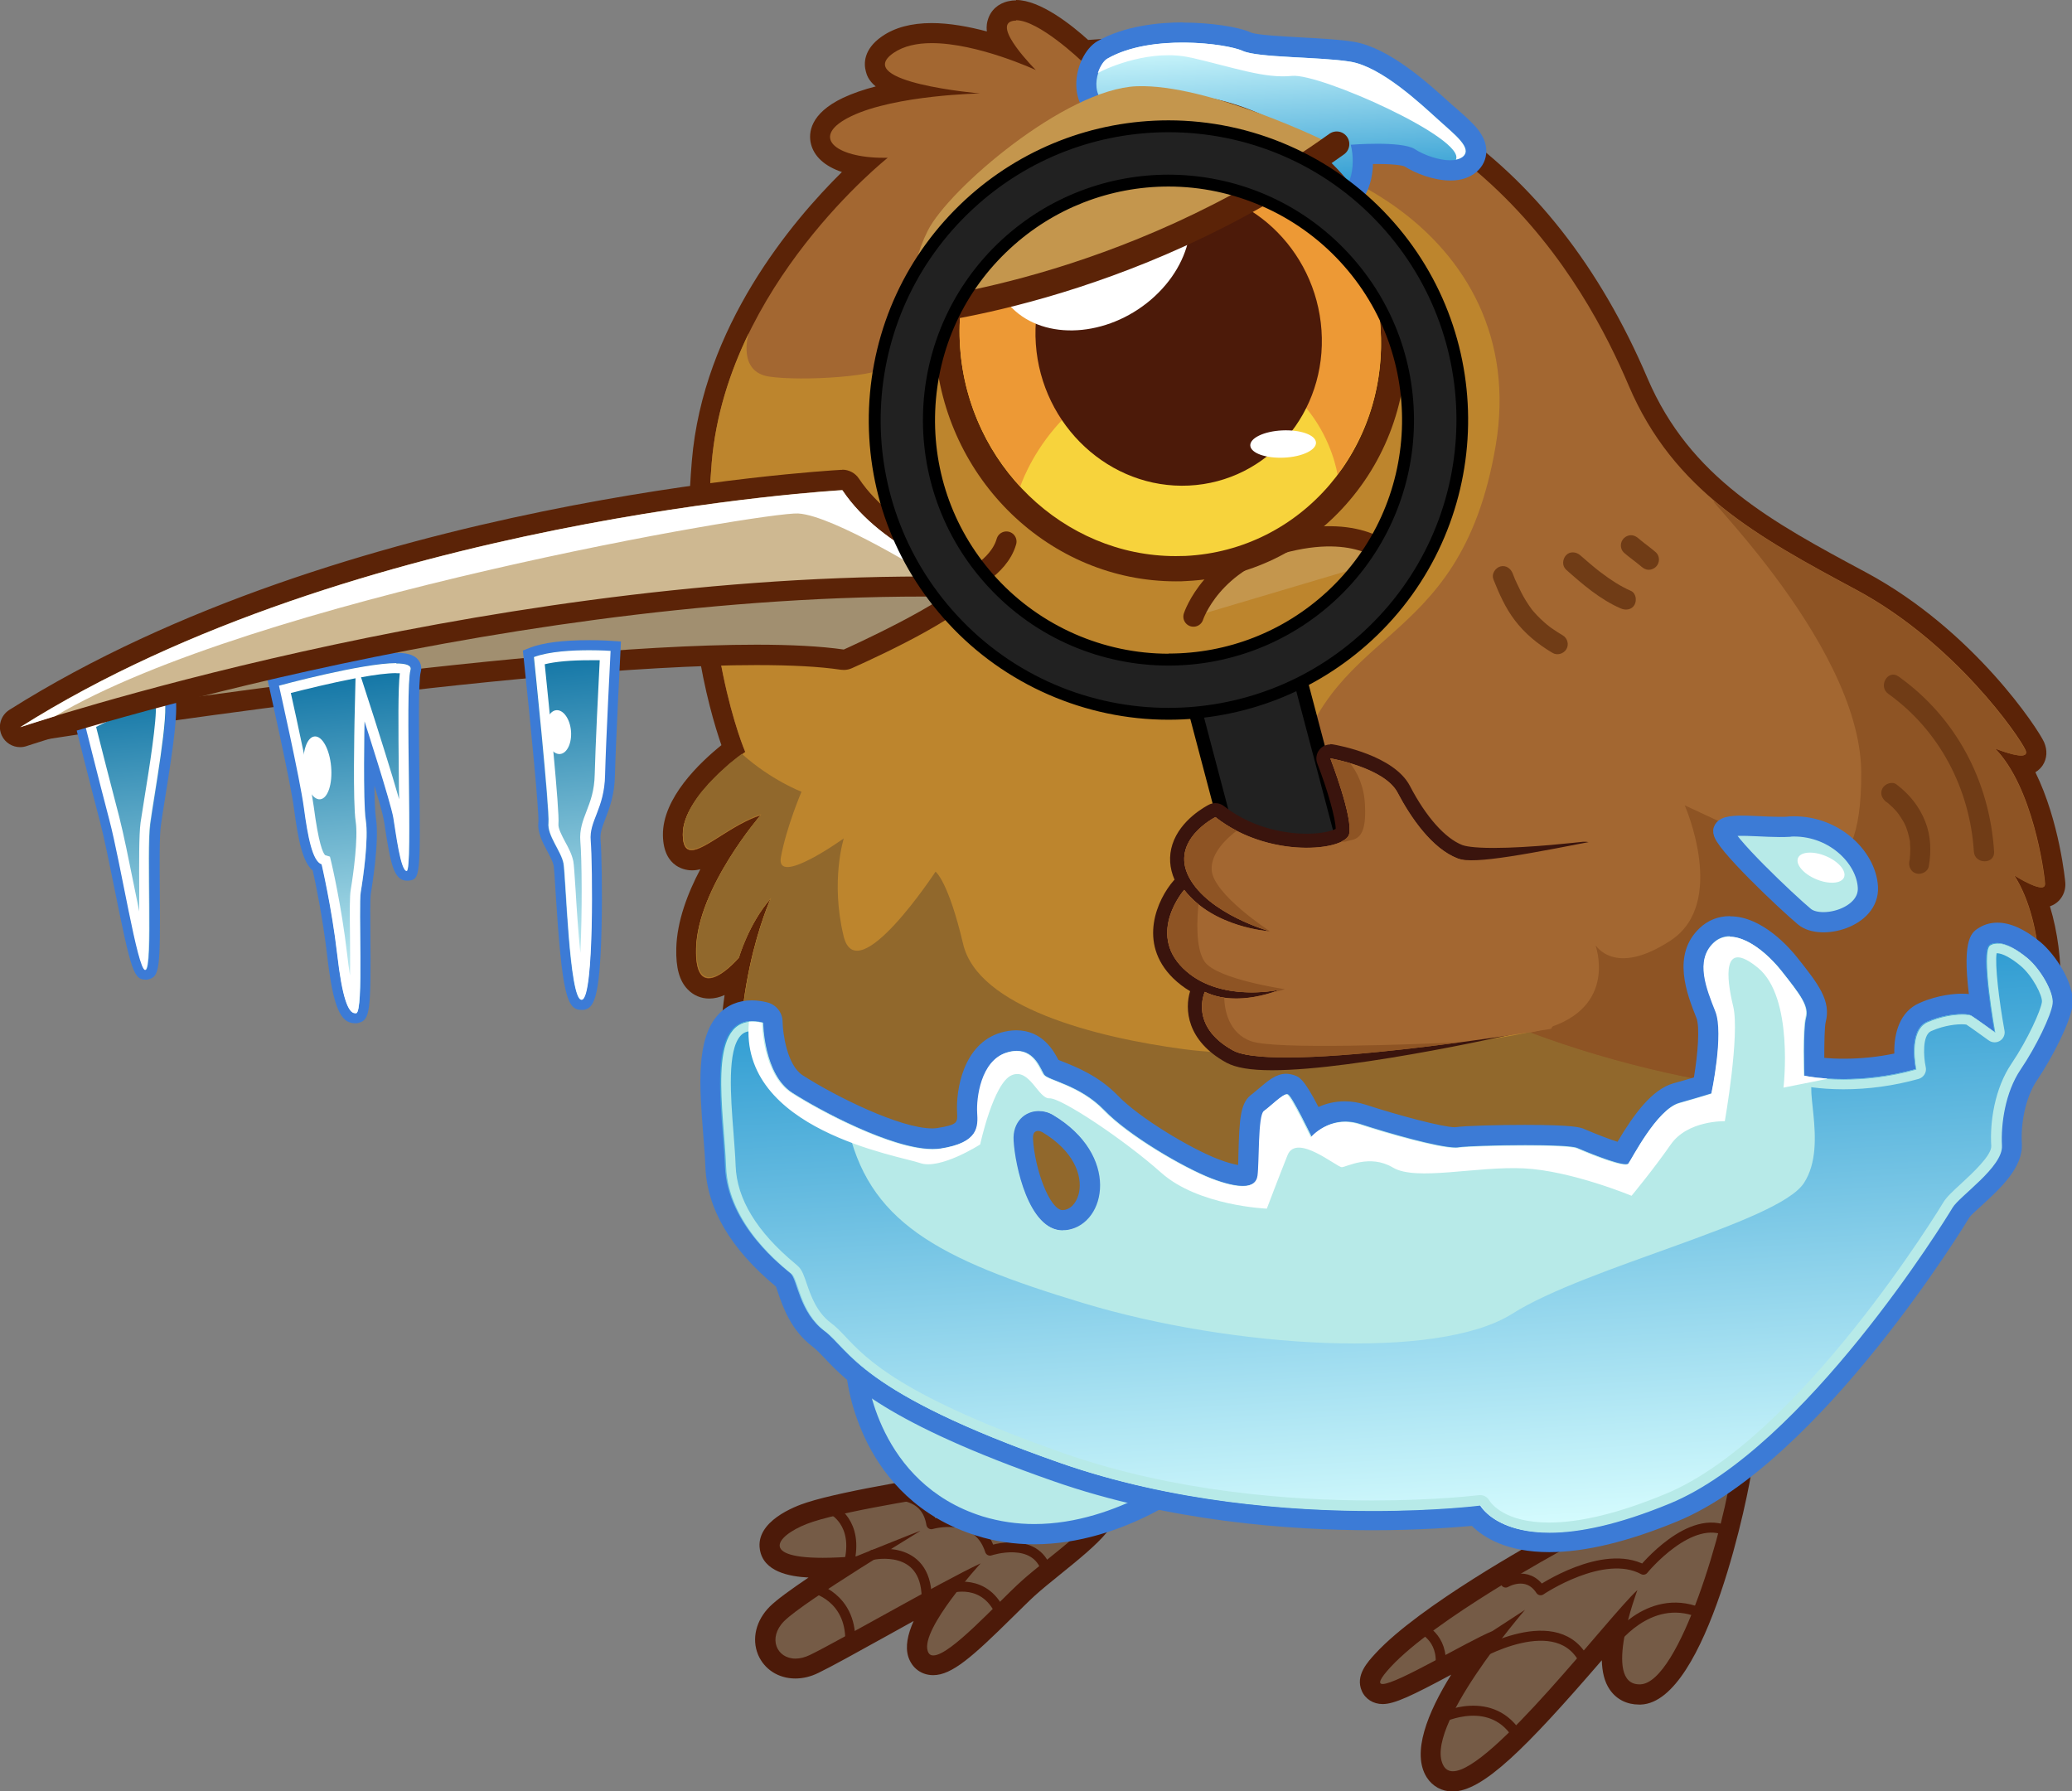 <svg xmlns="http://www.w3.org/2000/svg" xmlns:xlink="http://www.w3.org/1999/xlink" id="Layer_2" data-name="Layer 2" viewBox="0 0 123.96 107.17">
  <rect x="0" y="0" width="123.96" height="107.17" fill="#808080" stroke="none"/>
  <defs>
    <linearGradient id="linear-gradient" x1="79.08" x2="79.08" y1="72.48" y2="82.03" gradientTransform="rotate(-3.33 -1140.752 84.424)" gradientUnits="userSpaceOnUse">
      <stop offset="0" stop-color="#dbffff"/>
      <stop offset="1" stop-color="#339ed3"/>
    </linearGradient>
    <linearGradient xlink:href="#linear-gradient" id="linear-gradient-2" x1="82.13" x2="82.13" y1="164.15" y2="130.49"/>
    <linearGradient id="linear-gradient-3" x1="32.07" x2="32.07" y1="148.24" y2="127.21" gradientTransform="rotate(-5.04 -966.83 58.757)" gradientUnits="userSpaceOnUse">
      <stop offset="0" stop-color="#dbffff"/>
      <stop offset="1" stop-color="#1376a6"/>
    </linearGradient>
    <linearGradient xlink:href="#linear-gradient-3" id="linear-gradient-4" x1="18.39" x2="18.39" y1="148.25" y2="127.21"/>
    <linearGradient xlink:href="#linear-gradient-3" id="linear-gradient-5" x1="5.12" x2="5.12" y1="148.39" y2="127.2"/>
    <style>
      .cls-1{fill:#5b2307}.cls-3{fill:#fff}.cls-9{fill:#3c7bd6}.cls-11{stroke:#4c1a09;stroke-width:.6px;stroke-linecap:round;stroke-linejoin:round;fill:none}.cls-15{fill:#8e5424}.cls-16{fill:#b7eae8}.cls-18{fill:#4c1a09}.cls-21{fill:#a36731}.cls-23{fill:#212121}.cls-25{fill:#755b46}
    </style>
  </defs>
  <g id="Layer_1-2" data-name="Layer 1">
    <path d="M47.6 99.84c-.76 0-1.4-.41-1.67-1.06-.3-.72-.08-1.56.57-2.21.56-.56 2.12-1.62 3.94-2.79-.44.02-.84.04-1.21.04-1.39 0-3-.14-3.16-1.19-.2-1.24 1.97-2 2.4-2.14 2.3-.74 8.12-1.63 8.36-1.66 1.85-.31 3.75-.49 5.34-.49 3.29 0 3.94.71 4.15 1.24.45 1.2-1.27 2.59-3.26 4.2-.56.45-1.1.89-1.54 1.29-.38.35-.85.81-1.35 1.31-2.06 2.04-3.38 3.29-4.31 3.29-.44 0-.78-.26-.92-.68-.28-.87.49-2.27 1.41-3.55-1.14.61-2.41 1.32-3.6 1.97-1.76.97-3.28 1.82-4.02 2.17-.38.18-.76.28-1.13.28Z" class="cls-25"/>
    <path d="M62.17 88.93c1.93 0 3.36.26 3.58.85.4 1.07-2.92 3.26-4.65 4.82-1.48 1.34-4.24 4.44-5.26 4.44-.17 0-.28-.08-.34-.27-.43-1.32 3.17-5.24 3.17-5.24-2.45 1.15-8.55 4.68-10.21 5.48-.31.15-.6.22-.87.22-1.13 0-1.67-1.24-.68-2.24 1.23-1.23 8.21-5.41 8.16-5.41s-3.84 1.53-3.84 1.53c-.79.06-1.45.09-2.01.09-4.06 0-2.58-1.51-.58-2.16 2.27-.74 8.27-1.64 8.27-1.64 1.82-.31 3.7-.48 5.25-.48m0-1.21c-1.62 0-3.56.18-5.45.5-.23.03-6.1.92-8.44 1.68-.73.23-3.08 1.13-2.81 2.81.21 1.33 1.75 1.62 2.91 1.68-1.08.73-1.92 1.34-2.32 1.74-.82.82-1.09 1.92-.7 2.87.37.88 1.22 1.43 2.23 1.43.46 0 .93-.11 1.39-.34.75-.36 2.28-1.21 4.05-2.19.54-.3 1.09-.6 1.64-.91-.36.8-.51 1.54-.32 2.14.22.68.79 1.1 1.49 1.1 1.12 0 2.36-1.11 4.74-3.46.5-.49.97-.96 1.33-1.29.42-.38.95-.81 1.52-1.27 2.26-1.83 4.05-3.27 3.45-4.88-.43-1.13-1.88-1.63-4.71-1.63Z" class="cls-18"/>
    <path d="M48.68 95.01s2.22.51 2.19 3.16m1.36-5.15s3.15-.69 3.21 2.53m-5.67-5.25s1.64.77 1.02 3.23m6.02 1.5s2.19-.73 3.12 1.65m-6.17-7.3c.12.18 1.67.05 1.96 1.81 0 0 2.74-.82 3.51 1.58 0 0 2.73-.92 3.38 1.19" class="cls-11"/>
    <path d="M86.91 106.57c-.44 0-.8-.2-1.04-.56-1.04-1.63 1.03-5.05 2.83-7.51-.53.27-1.17.61-1.83.96-2.37 1.27-3.56 1.87-4.16 1.87-.32 0-.58-.16-.7-.43-.2-.46.1-.92.72-1.59 2.61-2.83 9.61-6.67 10.34-7.07.95-.78 7.55-6.13 9.91-6.13.51 0 .8.21.96.39.25.28.34.67.29 1.15-.31 2.77-2.94 13.58-6.09 13.71-.61 0-1.05-.22-1.33-.63-.51-.74-.42-2.06-.17-3.27-.24.28-.5.58-.76.89-4 4.66-7.2 8.22-8.97 8.22Z" class="cls-25"/>
    <path d="M103 86.72c.46 0 .72.25.65.87-.41 3.6-3.17 13.08-5.51 13.18h-.06c-2.25 0-.12-5.64-.12-5.64-1.68 1.53-8.75 10.84-11.04 10.84-.22 0-.4-.09-.53-.28-1.39-2.18 4.85-9.38 4.85-9.38l-1.95 1.27c-1.62.68-5.72 3.17-6.57 3.17-.28 0-.2-.28.47-1.01 2.66-2.88 10.23-6.98 10.23-6.98s7.31-6.03 9.57-6.03m0-1.21c-2.46 0-8.35 4.67-10.25 6.23-.97.53-7.82 4.32-10.44 7.16-.49.53-1.23 1.33-.83 2.25.21.49.69.79 1.25.79.71 0 1.77-.51 4.1-1.76-1.41 2.27-2.39 4.69-1.46 6.15.34.53.9.84 1.54.84 1.8 0 4.34-2.53 8.93-7.85.02.67.15 1.29.48 1.76.4.58 1.02.89 1.75.89h.11c3.97-.16 6.5-12.82 6.66-14.25.09-.83-.19-1.34-.44-1.62-.24-.27-.68-.59-1.41-.59Z" class="cls-18"/>
    <path d="M86.22 102.78s3.1-1.54 4.64 1.19m-2.67-4.86s5.11-3.06 6.66.4m-9.89-2.13s1.44.55 1.21 2.36m10.26-1.4s2.15-3.09 5.21-1.88m-11.56-1.78s1.29-.77 2.09.46c0 0 3.74-2.53 6.15-1.23 0 0 2.82-3.46 5.09-2.27" class="cls-11"/>
    <path d="M61.89 91.78c-1.13 0-2.23-.17-3.28-.49-6.62-2.07-7.33-8.97-7.34-9.04-.03-.3.17-.57.46-.64 1.01-.24 2.1-.36 3.23-.36 7.95 0 16.2 5.74 16.54 5.98.15.11.25.28.26.47s-.07.37-.22.49c-.18.15-4.44 3.59-9.66 3.59Z" class="cls-16"/>
    <path d="M54.96 81.86c7.85 0 16.2 5.87 16.2 5.87s-4.21 3.45-9.28 3.45c-1.01 0-2.05-.14-3.1-.46-6.31-1.98-6.92-8.52-6.92-8.52 1.01-.24 2.05-.34 3.09-.34m0-1.21c-1.18 0-2.31.13-3.37.37-.59.14-.98.69-.93 1.29.03.3.76 7.37 7.76 9.56 1.1.35 2.27.52 3.46.52 5.43 0 9.85-3.57 10.04-3.72.29-.24.46-.6.44-.98s-.2-.73-.51-.94c-.35-.25-8.75-6.09-16.89-6.09Z" class="cls-9"/>
    <path d="M81.58 89.3c-.47 0-.95 0-1.43-.03-23.99-.89-34.76-13.17-36.14-21.21-.66-3.86-.37-7.29.13-9.85-.45.41-1.12.91-1.75.91-.33 0-.62-.12-.84-.35-.38-.39-.54-1.03-.52-2.04.05-2.19 1.33-4.58 2.43-6.24l-.07.04c-.81.51-1.46.92-2.03.92-.33 0-1.11-.15-1.13-1.5-.03-2.17 2.57-4.38 3.61-5.17-.64-1.69-2.66-7.92-1.88-17.16.73-8.66 6.98-15.26 9.61-17.68-1.22-.18-2.3-.63-2.5-1.51-.12-.53.06-1.32 1.6-2.05.98-.47 2.25-.78 3.48-.99-.93-.31-1.64-.73-1.79-1.3-.1-.36-.05-.9.73-1.44.66-.46 1.54-.69 2.64-.69 1.46 0 3.06.41 4.32.82-.32-.52-.5-1.05-.38-1.46.1-.35.39-.6.79-.69.1-.02.21-.03.33-.03 1.36 0 3.36 1.71 4.08 2.38 1.24-.1 2.47-.16 3.65-.16 13.69 0 23.88 6.92 29.46 20 2.63 6.16 7.59 8.83 13.34 11.91 6.23 3.34 10.1 9.21 10.4 9.88.17.39.05.67-.03.81-.11.17-.33.37-.78.37h-.05c1.51 2.6 2.04 6.27 2.08 7.03.01.24-.06.45-.21.61-.11.11-.3.25-.62.25-.1 0-.21-.01-.32-.04 1.16 3.09 1.04 7.16.27 8.02-.59.67-3.15 5.88-3.29 6.53-.11 1.07-14.43 21.1-37.2 21.1Z" class="cls-21"/>
    <path d="M60.79 1.21c1.36 0 3.87 2.4 3.87 2.4 1.34-.12 2.63-.18 3.87-.18 19.14 0 26.39 13.73 28.91 19.64 2.68 6.29 7.68 9.03 13.61 12.21 5.93 3.18 9.78 8.8 10.13 9.59.11.24-.02.33-.26.33-.52 0-1.56-.42-1.56-.42 2.25 2.29 2.95 7.39 2.99 8.09 0 .16-.08.22-.22.22-.49 0-1.62-.72-1.62-.72 1.88 2.91 1.78 8.16 1.12 8.9-.66.74-3.37 6.24-3.43 6.85-.06.6-14.09 20.58-36.6 20.58-.46 0-.94 0-1.41-.03C56.86 87.81 46 75.94 44.62 67.96c-1.37-7.98 1.49-14.19 1.49-14.19-1.32 1.49-1.91 3.54-1.91 3.54s-1.04 1.22-1.8 1.22c-.45 0-.79-.42-.76-1.77.09-3.63 3.87-7.98 3.87-7.98-1.7.53-3.34 2.09-4.14 2.09-.32 0-.51-.25-.52-.91-.03-2.32 3.74-4.95 3.74-4.95s-2.91-6.68-2.01-17.32c.89-10.63 10.53-18.25 10.53-18.25h-.25c-2.87 0-4.49-1.27-1.91-2.5 2.65-1.26 7.68-1.35 7.68-1.35s-7.7-.66-5.18-2.42c.61-.42 1.41-.59 2.29-.59 2.77 0 6.23 1.61 6.23 1.61s-2.67-2.67-1.38-2.94c.06-.01.13-.02.2-.02m0-1.21c-.16 0-.31.02-.45.05-.62.13-1.07.54-1.24 1.11-.04.13-.1.35-.06.7-1.05-.28-2.22-.5-3.3-.5-1.22 0-2.22.27-2.98.8-1.12.78-1.08 1.65-.96 2.09.05.19.14.53.59.9-.7.18-1.37.41-1.95.68-2 .95-2.07 2.12-1.93 2.73.18.78.84 1.37 1.86 1.71-2.98 2.94-8.31 9.24-8.98 17.29-.73 8.69 1 14.79 1.77 17-1.29 1.04-3.53 3.16-3.5 5.39.03 2 1.45 2.1 1.73 2.1.17 0 .34-.02.51-.07-.77 1.45-1.4 3.13-1.44 4.73-.03 1.18.19 1.96.69 2.47.34.35.79.54 1.28.54.32 0 .63-.08.92-.21-.35 2.42-.46 5.39.1 8.65 1.41 8.23 12.36 20.81 36.71 21.71.49.02.97.03 1.45.03 12.05 0 21.59-5.62 27.47-10.33 6-4.8 10.22-10.36 10.33-11.33 0 .02 0 .06-.02.09.19-.73 2.61-5.63 3.15-6.27.89-1 1.05-4.73.1-7.86.21-.07.4-.19.55-.35.26-.28.4-.66.37-1.06 0-.05-.34-3.67-1.79-6.61.22-.13.36-.3.44-.42.26-.4.29-.9.08-1.38-.32-.73-4.19-6.69-10.66-10.16-5.65-3.03-10.52-5.65-13.07-11.62C92.88 9.29 82.5 2.25 68.54 2.25c-1.12 0-2.27.05-3.44.14C64.13 1.51 62.24 0 60.79 0Z" class="cls-1"/>
    <path d="M118.18 68.12c.07-.61 2.77-6.11 3.43-6.85.66-.74.76-5.99-1.12-8.9 0 0 1.88 1.2 1.84.5-.04-.7-.74-5.8-2.99-8.09 0 0 2.17.88 1.82.1-.35-.79-4.2-6.41-10.13-9.59-3.03-1.63-5.81-3.14-8.17-5.06s8.42 7.96 8.49 15.95c.06 7.99-3.77 5.16-3.77 5.16l-6.79-3.16s2.57 5.83-.83 8.08c-3.4 2.24-4.52.26-4.52.26s1.43 3.78-3.03 5.04c-4.46 1.27-16.31 1.96-21.59 1.25-5.28-.7-12.31-2.51-13.2-6.29-.89-3.78-1.65-4.33-1.65-4.33s-4.7 7.16-5.5 3.86c-.8-3.3.01-5.85.01-5.85s-4.11 2.95-3.76 1.11c.34-1.83 1.23-3.9 1.23-3.9s-1.83-.7-3.57-2.27c-.78.59-3.56 2.81-3.53 4.8.03 2.32 2.29-.43 4.67-1.18 0 0-3.78 4.35-3.87 7.98-.09 3.63 2.55.56 2.55.56s.59-2.05 1.91-3.54c0 0-2.86 6.21-1.49 14.19 1.37 7.98 12.24 19.85 35.57 20.71 23.33.86 37.94-19.94 38.01-20.55Z" class="cls-15"/>
    <path fill="#bd852d" d="M106.94 65.34c-10.83-.78-31.68-7.53-29.76-17.92 1.92-10.39 10.12-7.94 12.3-20.75C91.66 13.86 78.16 7.06 68.09 8.95c-10.07 1.9-14.51 12.13-14.87 12.86-.36.73-5.28 1.01-7.21.72-1.89-.29-1.25-2.5-1.22-2.59-1.12 2.31-1.97 4.91-2.21 7.72-.89 10.63 2.01 17.32 2.01 17.32s-3.78 2.64-3.74 4.95c.03 2.32 2.29-.43 4.67-1.18 0 0-3.78 4.35-3.87 7.98-.09 3.63 2.55.56 2.55.56s.59-2.05 1.91-3.54c0 0-2.86 6.21-1.49 14.19 1.37 7.98 12.24 19.85 35.57 20.71 19.55.72 32.98-13.77 36.85-18.84-2.06-2.44-5.53-4.15-10.09-4.48Z"/>
    <path fill="#91682c" d="M82.82 88.66c.45-.02.9-.03 1.34-.06.24-.02.48-.04.71-.06.42-.04.83-.08 1.24-.13.23-.03.47-.06.7-.09.43-.06.85-.13 1.27-.2.2-.03.4-.07.59-.1.55-.1 1.1-.22 1.63-.35.06-.01.11-.02.17-.04.6-.14 1.19-.3 1.77-.47.16-.05.31-.1.47-.14.42-.13.84-.26 1.25-.4.19-.06.38-.13.57-.2.38-.13.75-.27 1.12-.41.19-.07.37-.15.56-.22.38-.15.75-.31 1.12-.47.16-.07.32-.14.47-.21.46-.21.91-.42 1.36-.64l.18-.09c.51-.25 1.02-.52 1.51-.79.1-.05.19-.11.29-.16.39-.21.77-.43 1.15-.66.14-.08.28-.17.43-.26.33-.2.65-.4.97-.6.15-.09.29-.18.43-.28.32-.21.63-.41.93-.62.13-.09.25-.17.38-.26.36-.25.71-.5 1.05-.75.06-.05.13-.09.19-.14.41-.31.82-.61 1.21-.92.06-.05.11-.09.17-.14.32-.26.64-.51.95-.77.11-.09.22-.19.34-.28.25-.21.49-.42.73-.62.12-.1.24-.21.36-.32.22-.2.44-.4.66-.59.11-.1.22-.21.33-.31.23-.21.45-.42.66-.63.09-.08.17-.16.26-.25.29-.28.57-.56.84-.83.08-.08.15-.15.22-.23.19-.19.38-.39.56-.58.11-.12.22-.23.32-.35l.39-.42c.11-.12.22-.25.33-.37.11-.12.21-.24.31-.36.11-.13.22-.25.32-.37.08-.1.16-.19.24-.28.11-.13.22-.26.32-.39.02-.02.04-.05.06-.07.29-.36.56-.69.78-.99-2.06-2.44-5.53-4.15-10.09-4.48-4.26-.31-10.08-1.54-15.45-3.56-5 1.12-15.72 1.68-20.67 1.02-5.28-.7-12.31-2.51-13.2-6.29-.89-3.78-1.65-4.33-1.65-4.33s-4.7 7.16-5.5 3.86c-.8-3.3.01-5.85.01-5.85s-4.11 2.95-3.76 1.11c.34-1.83 1.23-3.9 1.23-3.9s-1.83-.7-3.57-2.27c-.05.04-.1.08-.16.12-.02.02-.05.04-.08.06-.06.05-.13.1-.2.16-.06.05-.13.11-.2.16-.03.02-.06.05-.09.07-.07.06-.14.12-.21.19-.03.03-.06.06-.1.09-.07.07-.15.14-.23.21-.03.03-.07.06-.1.09l-.24.24-.09.09c-.09.1-.19.19-.28.29-.02.02-.04.04-.05.06-.22.24-.44.5-.63.77l-.06.09c-.07.1-.14.2-.2.31-.03.04-.05.09-.08.13-.05.09-.1.18-.15.28-.03.05-.05.1-.07.15-.04.09-.08.18-.11.27-.02.05-.04.1-.05.15-.03.09-.05.19-.07.28 0 .04-.02.09-.03.13-.02.14-.04.28-.03.41.03 2.32 2.29-.43 4.67-1.18 0 0-3.78 4.35-3.87 7.98-.09 3.63 2.55.56 2.55.56s.59-2.05 1.91-3.54c0 0-2.86 6.21-1.49 14.19 1.37 7.98 12.24 19.85 35.57 20.71.68.02 1.35.03 2.01.02.21 0 .42-.01.63-.02Z"/>
    <path fill="#c4964d" stroke="#5b2307" stroke-linecap="round" stroke-linejoin="round" stroke-width="1.21" d="M71.4 36.89s1.09-3.39 5.63-4.48c4.55-1.1 6.22.96 6.22.96"/>
    <path fill="url(#linear-gradient)" d="M79.57 12.37c-.09 0-.18 0-.28-.02-1.28-.19-2.09-1.48-2.67-2.42-.17-.27-.32-.53-.47-.71l-.18-.23c-.58-.75-1.24-1.6-2.83-1.88-.28-.05-.62-.07-1.03-.07-.63 0-1.34.06-2.04.11-.69.06-1.41.11-2.05.11-.89 0-1.52-.12-1.97-.36-.69-.38-1.07-1.03-1.08-1.83 0-.83.43-1.76.97-2.07 1.5-.86 3.44-1.04 4.81-1.04 1.72 0 3.26.28 3.83.55.42.2 1.98.28 3.24.35 1.1.06 2.23.12 3.05.25 1.93.31 4.16 2.34 5.37 3.44l.56.5c.83.73 1.49 1.31 1.49 2 0 .21-.07.52-.37.79-.28.25-.67.37-1.16.37-.87 0-1.88-.4-2.45-.77-.04-.02-.39-.22-1.91-.22-.33 0-.64 0-.9.02.07.85-.07 1.8-.58 2.45-.35.45-.82.69-1.37.69Z"/>
    <path d="M70.76 2.55c1.65 0 3.1.27 3.58.49.91.42 4.59.35 6.45.65 1.86.3 4.24 2.55 5.25 3.46 1.01.91 2.08 1.71 1.49 2.22-.18.16-.45.22-.77.22-.69 0-1.59-.32-2.12-.67-.39-.25-1.37-.32-2.23-.32s-1.6.06-1.6.06c.34 1.34-.04 3.1-1.24 3.1-.06 0-.12 0-.19-.01-1.35-.19-2.13-2.13-2.75-2.91-.62-.78-1.38-1.97-3.37-2.33-.34-.06-.72-.08-1.14-.08-1.29 0-2.85.23-4.09.23-.69 0-1.28-.07-1.67-.29-1.34-.74-.63-2.55-.1-2.86 1.27-.73 2.98-.96 4.51-.96m0-1.21c-1.44 0-3.49.2-5.11 1.12-.73.42-1.28 1.54-1.27 2.6 0 1.01.51 1.87 1.39 2.36.54.3 1.26.44 2.26.44.66 0 1.39-.06 2.1-.12.68-.06 1.38-.11 1.99-.11.37 0 .68.02.92.07 1.36.25 1.92.97 2.46 1.66l.18.23c.11.14.27.39.43.65.65 1.04 1.53 2.47 3.1 2.7.13.02.25.03.36.03.73 0 1.38-.33 1.84-.92.5-.64.7-1.46.72-2.24h.28c1.27 0 1.61.14 1.62.15.63.41 1.74.84 2.74.84.64 0 1.16-.18 1.56-.52.37-.32.58-.76.58-1.24 0-.97-.78-1.66-1.69-2.46-.12-.11-.24-.21-.37-.32l-.19-.17c-1.25-1.13-3.57-3.24-5.68-3.59-.85-.14-2-.2-3.11-.26-1.06-.06-2.65-.14-3.03-.29-.75-.35-2.47-.6-4.08-.6Z" class="cls-9"/>
    <path d="M71.27 3.45c2.6.6 4.38 1.26 6.03 1.09 1.65-.17 10.42 3.75 9.8 5.01.16-.03.31-.09.42-.18.58-.51-.49-1.31-1.49-2.22-1.01-.91-3.39-3.16-5.25-3.46-1.86-.3-5.54-.22-6.45-.65-.91-.42-5.45-1.05-8.09.47-.2.11-.43.45-.56.86.64-.36 3.24-1.46 5.57-.92Z" class="cls-3"/>
    <path fill="#f7d33c" d="M70.34 34.02c-7.14 0-13.13-5.79-13.64-13.18-.26-3.79.94-7.4 3.4-10.16 2.33-2.62 5.52-4.15 8.99-4.31.21-.01.42-.02.62-.02 7.14 0 13.13 5.79 13.64 13.18.26 3.79-.94 7.4-3.4 10.16-2.33 2.62-5.52 4.15-8.99 4.31-.21.01-.42.02-.63.02Z"/>
    <path d="M69.7 7.11c6.69 0 12.4 5.47 12.89 12.48.5 7.21-4.72 13.33-11.67 13.67-.2 0-.39.01-.59.01-6.69 0-12.4-5.47-12.89-12.48-.5-7.22 4.72-13.33 11.67-13.67.2 0 .39-.01.59-.01m0-1.51c-.22 0-.44 0-.66.02-3.67.18-7.05 1.8-9.51 4.57-2.59 2.91-3.86 6.72-3.58 10.71.54 7.78 6.86 13.88 14.4 13.88.22 0 .44 0 .66-.02 3.67-.18 7.05-1.8 9.51-4.57 2.59-2.91 3.86-6.72 3.58-10.71C83.56 11.7 77.24 5.6 69.71 5.6Z" class="cls-1"/>
    <path fill="#ed9935" d="M69.11 7.12c-6.94.33-12.17 6.45-11.67 13.67.22 3.23 1.57 6.13 3.6 8.32.02-.07 2.22-6.81 9.84-7.41 6.96-.55 8.84 4.95 9.14 6.69 1.81-2.4 2.8-5.48 2.57-8.81-.5-7.22-6.54-12.8-13.48-12.46Z"/>
    <path d="M79.06 19.76c.34 4.9-3.21 9.06-7.93 9.29-4.72.23-8.82-3.57-9.16-8.47-.34-4.91 3.21-9.07 7.93-9.29 4.72-.23 8.82 3.57 9.16 8.47Z" class="cls-18"/>
    <path d="M61.5 11.03c-2.52 2.33-2.86 5.72-.77 7.57 2.09 1.85 5.83 1.46 8.35-.87 2.52-2.33 2.86-5.72.77-7.57-2.09-1.85-5.83-1.46-8.35.87Zm17.23 15.44c.03.45-.82.86-1.91.91-1.09.05-1.99-.27-2.02-.72-.03-.45.82-.86 1.91-.91 1.09-.05 1.99.27 2.02.72Z" class="cls-3"/>
    <path fill="#c4964d" d="M79.35 8.47S72.26 5 68 5.16c-4.26.17-11.25 6.15-12.5 8.65s-.92 4.65-.92 4.65 6.41-.63 14.33-3.93c7.92-3.31 10.43-6.06 10.43-6.06Z"/>
    <path fill="none" stroke="#5b2307" stroke-linecap="round" stroke-linejoin="round" stroke-width="1.51" d="M54.2 18.75s13.19-1.11 25.77-10.13"/>
    <path d="M92.66 92.28c-2.63 0-3.88-.99-4.39-1.6-.83.09-3.08.29-6.2.29-4.83 0-12.04-.5-18.89-2.9-9.9-3.46-12.13-5.83-13.47-7.24-.29-.3-.51-.54-.76-.72-1.15-.86-1.58-2.1-1.86-2.93-.07-.21-.17-.5-.22-.57l-.1-.08c-2.57-2.13-3.91-4.4-4-6.74-.02-.6-.07-1.26-.13-1.95-.21-2.67-.42-5.43.74-6.69.4-.44.93-.66 1.57-.66.24 0 .51.03.78.1.27.06.46.3.46.58 0 .77.29 2.94 1.48 3.7 1.66 1.07 5.83 3.28 8.08 3.28.14 0 .27 0 .39-.03 1.78-.28 1.75-.78 1.71-1.54-.06-.97.23-3.6 2.19-4.19.26-.08.52-.12.76-.12 1.25 0 1.77 1.01 2.01 1.5.04.07.06.13.09.17.04 0 .28.1.48.18.75.3 2.01.8 3.05 1.88 1.31 1.36 4.47 3.27 6.22 3.94.89.34 1.39.41 1.66.41.2 0 .29-.04.3-.05.04-.26.05-.74.07-1.24.06-2.17.14-2.8.58-3.1.11-.07.25-.2.41-.34.57-.48.9-.76 1.28-.76.05 0 .13.01.19.02.24.06.45.12 1.48 2.19.43-.28 1.05-.56 1.83-.56.35 0 .71.06 1.06.17 2.08.68 4.72 1.38 5.54 1.38.62-.08 2.63-.14 4.17-.14 2.84 0 3.2.15 3.35.22 1.04.45 2.03.8 2.48.9.02-.03.03-.06.05-.09.91-1.56 2-3.2 3.18-3.53.76-.21 1.27-.37 1.58-.46.26-1.36.51-3.46.2-4.23-.58-1.46-1.36-3.42.03-4.74.38-.36.86-.55 1.39-.55 1.64 0 3.14 1.74 3.56 2.27 1.18 1.49 1.83 2.31 1.56 3.32-.1.36-.11 1.72-.09 2.81.39.05 1 .11 1.77.11 1.23 0 2.45-.15 3.66-.44-.09-.87-.08-2.42 1.1-2.94 1.04-.46 1.97-.51 2.32-.51.58 0 .78.12.85.16.06.03.16.1.28.18-.6-3.93-.05-4.25.23-4.41.22-.13.47-.19.74-.19.62 0 1.36.35 2.18 1.03.78.65 1.83 2.24 1.71 3.25-.11.89-1.15 2.92-2.01 4.2-.86 1.27-1.09 3.05-1.02 4.19.07 1.14-1.19 2.29-2.2 3.22-.33.31-.75.69-.84.84-.08.14-8.77 14.45-17.17 17.94-2.89 1.2-5.4 1.81-7.45 1.81ZM62.1 67.08c-.25 0-.48.1-.64.27-.19.2-.28.5-.26.86.1 1.73.98 4.82 2.38 4.82.06 0 .13 0 .19-.02.69-.12 1.22-.71 1.38-1.55.22-1.19-.32-2.92-2.5-4.22-.18-.1-.37-.16-.56-.16Z" class="cls-16"/>
    <path d="M103.48 56.04c1.02 0 2.24.97 3.09 2.04 1.14 1.44 1.63 2.1 1.45 2.79-.19.69-.1 3.48-.1 3.48s.9.21 2.36.21c1.16 0 2.66-.13 4.34-.6 0 0-.51-2.31.67-2.83.77-.34 1.56-.46 2.08-.46.27 0 .47.03.55.08.23.14 1.42 1 1.42 1s-.89-4.88-.3-5.22c.13-.08.28-.11.44-.11.54 0 1.2.4 1.8.89.77.64 1.58 2.03 1.49 2.71-.09.69-.98 2.56-1.91 3.93-.93 1.37-1.2 3.29-1.12 4.56.07 1.28-2.55 3.02-2.96 3.72-.41.7-8.84 14.34-16.88 17.68-3.17 1.32-5.51 1.76-7.22 1.76-2.63 0-3.76-1.06-4.11-1.63 0 0-2.57.33-6.47.33-4.93 0-11.98-.52-18.69-2.87-12.04-4.21-12.56-6.75-14.06-7.88-1.5-1.12-1.62-3.08-2.01-3.43-.4-.35-3.79-2.88-3.93-6.42-.12-3.31-1.15-8.68 1.58-8.68.19 0 .41.03.64.08 0 0 .03 3.1 1.76 4.2 1.62 1.04 5.95 3.37 8.41 3.37.17 0 .33-.01.48-.03 2.32-.36 2.27-1.34 2.22-2.17-.05-.83.2-3.11 1.76-3.58.22-.07.41-.09.58-.09 1.08 0 1.4 1.1 1.61 1.41.25.36 2.15.62 3.6 2.13 1.45 1.5 4.73 3.43 6.43 4.09.78.3 1.42.45 1.88.45.54 0 .85-.21.91-.62.11-.76.02-3.63.38-3.88.35-.24 1.09-.99 1.35-.99h.03c.23.06 1.43 2.56 1.43 2.56s.77-.92 2.03-.92c.27 0 .56.04.87.14 1.66.54 4.68 1.41 5.72 1.41.07 0 .13 0 .18-.01.44-.07 2.29-.13 3.99-.13 1.46 0 2.83.04 3.11.17.54.23 2.32.97 2.9.97.09 0 .15-.02.17-.05.21-.28 1.7-3.24 3.04-3.62 1.34-.38 1.93-.57 1.93-.57s.77-3.6.24-4.93c-.53-1.33-1.22-3.03-.12-4.08.28-.27.62-.39.97-.39M63.59 73.6c.09 0 .19 0 .29-.02 2.31-.39 3.15-4.47-.9-6.89-.28-.17-.58-.24-.87-.24-.83 0-1.57.65-1.51 1.77.08 1.44.89 5.39 2.98 5.39m39.9-18.8c-.68 0-1.31.25-1.8.72-1.69 1.6-.75 3.96-.19 5.37.21.53.09 2.13-.15 3.56-.3.09-.7.21-1.22.35-1.3.37-2.38 1.87-3.35 3.5-.45-.14-1.16-.41-1.96-.75-.24-.11-.62-.26-3.59-.26-1.56 0-3.6.05-4.17.14-.73 0-3.35-.7-5.35-1.35-.41-.13-.83-.2-1.25-.2-.61 0-1.14.14-1.57.34-.91-1.76-1.17-1.83-1.58-1.94-.1-.03-.24-.05-.34-.05-.62 0-1.08.4-1.67.9-.14.12-.27.23-.36.3-.72.49-.78 1.4-.84 3.58 0 .23-.01.47-.02.68-.23-.04-.62-.13-1.19-.35-1.69-.65-4.74-2.49-6-3.8-1.13-1.17-2.46-1.7-3.26-2.02-.1-.04-.21-.08-.3-.12-.28-.54-.96-1.77-2.52-1.77-.3 0-.61.05-.93.14-2.25.67-2.69 3.44-2.61 4.8.03.58.04.71-1.2.91-.08.01-.18.02-.29.02-1.91 0-5.76-1.9-7.75-3.18-.95-.61-1.19-2.57-1.2-3.2 0-.55-.39-1.03-.92-1.16-.32-.08-.63-.12-.92-.12-.8 0-1.5.29-2.01.85-1.35 1.46-1.12 4.35-.9 7.15.05.69.11 1.35.13 1.93.09 2.53 1.51 4.94 4.22 7.19.04.1.09.26.13.38.29.84.77 2.24 2.07 3.22.2.15.41.37.68.65 1.37 1.45 3.67 3.88 13.71 7.39 6.94 2.43 14.21 2.94 19.09 2.94 2.82 0 4.94-.17 5.96-.26.69.69 2.08 1.57 4.63 1.57 2.13 0 4.71-.62 7.68-1.85 8.59-3.56 17.38-18.04 17.46-18.19.08-.11.45-.45.73-.7 1.1-1.01 2.48-2.27 2.4-3.7-.07-1.13.19-2.75.92-3.81.91-1.35 1.98-3.44 2.11-4.46.16-1.28-1.03-3.05-1.92-3.79-.93-.77-1.8-1.16-2.57-1.16-.38 0-.73.09-1.04.27-.49.28-1.08.62-.67 4-.11-.01-.24-.02-.39-.02-.39 0-1.42.05-2.57.56-1.16.51-1.53 1.78-1.5 3.02-1 .21-2.01.31-3.02.31-.46 0-.85-.02-1.17-.05 0-.95.02-1.86.08-2.12.35-1.3-.45-2.31-1.67-3.85-.46-.59-2.12-2.5-4.03-2.5ZM63.58 72.4c-.77 0-1.67-2.43-1.78-4.25-.01-.19.02-.34.1-.41.06-.06.14-.08.2-.08.08 0 .17.03.25.07 1.91 1.14 2.4 2.6 2.21 3.59-.09.46-.37.98-.89 1.07h-.09Z" class="cls-9"/>
    <path fill="url(#linear-gradient-2)" d="M119.02 56.53c-.59.34.3 5.22.3 5.22s-1.18-.86-1.42-1c-.23-.14-1.44-.14-2.62.38-1.18.52-.67 2.83-.67 2.83-2.57.71-4.73.64-5.86.52s.72 3.94-.83 6.3c-1.55 2.36-12.98 4.99-17.45 7.82-4.47 2.83-16.8 2.03-25.63-.63-8.84-2.66-12.95-4.91-14.17-10.78-1.37-.65-2.61-1.35-3.32-1.81-1.73-1.11-1.76-4.2-1.76-4.2-3.53-.85-2.35 5.05-2.22 8.59.13 3.54 3.53 6.07 3.93 6.42.4.35.51 2.31 2.01 3.43 1.5 1.12 2.03 3.66 14.06 7.88 12.03 4.21 25.16 2.54 25.16 2.54.58.95 3.29 3.21 11.33-.13s16.47-16.98 16.88-17.68c.41-.7 3.03-2.44 2.96-3.72-.07-1.28.19-3.19 1.12-4.56.93-1.37 1.83-3.25 1.91-3.93.09-.68-.73-2.07-1.49-2.71-.77-.64-1.65-1.11-2.24-.78Z"/>
    <path d="M103.48 56.65c.71 0 1.76.73 2.61 1.81 1.03 1.3 1.44 1.87 1.34 2.26-.2.74-.14 3.18-.12 3.66 0 .27.2.51.47.57.04 0 .99.22 2.5.22s3.03-.21 4.5-.62c.31-.09.5-.4.43-.71-.13-.57-.22-1.91.32-2.15.85-.38 1.62-.41 1.83-.41.14 0 .24.01.28.02.21.13.88.62 1.33.94.11.08.23.12.36.12.11 0 .22-.03.32-.09.21-.13.32-.38.27-.62-.33-1.8-.58-3.97-.47-4.62h.02c.32 0 .85.28 1.41.75.71.59 1.33 1.8 1.28 2.17-.06.49-.85 2.25-1.81 3.67-1.03 1.51-1.31 3.54-1.22 4.94.03.57-1.17 1.67-1.81 2.26-.49.45-.88.81-1.06 1.12-.08.14-8.55 14.09-16.6 17.43-2.74 1.14-5.09 1.72-6.98 1.72-2.64 0-3.46-1.12-3.6-1.35-.11-.18-.31-.29-.51-.29h-.08c-.03 0-2.58.32-6.4.32-4.74 0-11.8-.49-18.49-2.84-9.62-3.37-11.73-5.6-12.99-6.93-.31-.33-.58-.62-.91-.86-.85-.64-1.19-1.63-1.44-2.35-.16-.48-.28-.83-.53-1.05-.03-.03-.09-.08-.16-.14-2.29-1.9-3.49-3.87-3.56-5.86-.02-.62-.08-1.29-.13-2-.17-2.18-.38-4.9.43-5.78.17-.19.39-.27.68-.27h.07c.09 1.01.47 3.21 2 4.19 1.4.9 6.01 3.47 8.73 3.47.2 0 .39-.01.57-.04 2.64-.41 2.79-1.66 2.73-2.8-.05-.79.22-2.63 1.33-2.97.15-.05.29-.07.41-.07.47 0 .7.36.94.84.07.13.12.24.17.31.19.27.53.41 1.04.61.7.28 1.77.7 2.63 1.59 1.55 1.61 4.98 3.58 6.65 4.23.85.33 1.56.5 2.1.5.84 0 1.41-.42 1.51-1.14.04-.28.05-.77.07-1.33.02-.66.05-1.84.16-2.21.12-.09.26-.21.41-.34.09-.08.23-.19.35-.29.27.46.71 1.31 1.06 2.05.09.18.26.31.47.33h.08c.17 0 .34-.08.46-.21 0 0 .62-.7 1.57-.7.22 0 .46.04.69.11 1.52.5 4.72 1.44 5.91 1.44.1 0 .19 0 .27-.02.38-.06 2.13-.12 3.9-.12 1.97 0 2.74.08 2.87.12.89.38 2.48 1.02 3.14 1.02.36 0 .55-.16.65-.29.04-.06.13-.21.26-.42 1.06-1.81 1.89-2.81 2.46-2.98 1.35-.38 1.95-.57 1.95-.57.21-.06.36-.24.41-.45.08-.39.8-3.82.2-5.31-.59-1.49-.99-2.68-.25-3.38.16-.15.34-.22.56-.22m-39.9 17.59c.13 0 .26-.01.39-.03 1.19-.2 2.12-1.19 2.37-2.52.3-1.59-.35-3.86-3.07-5.48-.36-.22-.77-.33-1.17-.33-.59 0-1.13.23-1.52.65-.42.45-.63 1.07-.59 1.76.09 1.54.94 5.96 3.59 5.96m39.9-18.2c-.36 0-.69.12-.97.39-1.1 1.05-.41 2.74.12 4.08.53 1.33-.24 4.93-.24 4.93s-.59.19-1.93.57c-1.34.38-2.83 3.34-3.04 3.62-.03.04-.09.05-.17.05-.58 0-2.36-.74-2.9-.97-.29-.12-1.65-.17-3.11-.17-1.71 0-3.55.06-3.99.13-.05 0-.11.01-.18.01-1.04 0-4.06-.86-5.72-1.41-.31-.1-.6-.14-.87-.14-1.26 0-2.03.92-2.03.92s-1.2-2.5-1.43-2.56h-.03c-.26 0-1 .75-1.35.99-.36.25-.27 3.11-.38 3.88-.06.41-.37.62-.91.62-.46 0-1.09-.15-1.88-.45-1.7-.66-4.99-2.58-6.43-4.09-1.45-1.5-3.35-1.77-3.6-2.13-.21-.31-.53-1.41-1.61-1.41-.17 0-.37.03-.58.09-1.56.47-1.81 2.75-1.76 3.58.05.83.11 1.81-2.22 2.17-.15.02-.31.03-.48.03-2.45 0-6.79-2.33-8.41-3.37-1.73-1.11-1.76-4.2-1.76-4.2-.23-.06-.45-.08-.64-.08-2.74 0-1.7 5.37-1.58 8.68.13 3.54 3.53 6.07 3.93 6.42.4.35.51 2.31 2.01 3.43 1.5 1.12 2.03 3.66 14.06 7.88 6.71 2.35 13.77 2.87 18.69 2.87 3.91 0 6.47-.33 6.47-.33.35.58 1.49 1.63 4.11 1.63 1.71 0 4.05-.45 7.22-1.76 8.04-3.34 16.47-16.98 16.88-17.68.41-.7 3.03-2.44 2.96-3.72-.07-1.28.19-3.19 1.12-4.56.93-1.37 1.83-3.25 1.91-3.93.09-.68-.73-2.07-1.49-2.71-.59-.49-1.25-.89-1.8-.89-.16 0-.31.03-.44.11-.59.34.3 5.22.3 5.22s-1.18-.86-1.42-1c-.08-.05-.28-.08-.55-.08-.52 0-1.3.12-2.08.46-1.18.52-.67 2.83-.67 2.83-1.68.47-3.18.6-4.34.6-1.46 0-2.36-.21-2.36-.21s-.09-2.79.1-3.48-.3-1.34-1.45-2.79c-.85-1.07-2.06-2.04-3.09-2.04Zm-39.9 17.59c-2.09 0-2.9-3.94-2.98-5.39-.07-1.12.68-1.77 1.51-1.77.29 0 .59.08.87.24 4.05 2.41 3.22 6.5.9 6.89-.1.02-.2.02-.29.02Z" class="cls-16"/>
    <path d="M109.32 64.53c-.89-.06-1.41-.18-1.41-.18s-.09-2.79.1-3.48-.3-1.34-1.45-2.79c-1.14-1.44-2.95-2.7-4.06-1.65-1.1 1.05-.41 2.74.12 4.08.53 1.33-.24 4.93-.24 4.93s-.59.19-1.93.57c-1.34.38-2.83 3.34-3.04 3.62-.21.28-2.46-.65-3.08-.92-.62-.27-6.28-.16-7.11-.04-.82.12-4.13-.82-5.9-1.4-1.77-.58-2.9.77-2.9.77s-1.2-2.5-1.43-2.56c-.23-.06-1.02.74-1.38.99-.36.25-.27 3.11-.38 3.88s-1.09.82-2.79.16c-1.7-.66-4.99-2.58-6.43-4.09-1.45-1.5-3.35-1.77-3.6-2.13-.25-.36-.63-1.78-2.19-1.31s-1.81 2.75-1.76 3.58c.05.83.11 1.81-2.22 2.17-2.32.36-7.16-2.23-8.89-3.34-1.73-1.11-1.76-4.2-1.76-4.2-.29-.07-.55-.09-.78-.07-.65 6.5 9.03 8.03 10.23 8.46 1.2.43 3.6-1.11 3.6-1.11s.79-3.67 1.88-4.14c1.08-.47 1.59 1.42 2.27 1.38.68-.04 4.45 2.46 6.68 4.45 2.23 1.99 6.32 2.15 6.32 2.15s.7-1.85 1.24-3.2c.54-1.34 2.95.73 3.25.72.3-.02 1.67-.8 3.05.02 1.38.83 5.01-.09 7.84.05s6.44 1.64 6.44 1.64 1.32-1.59 2.34-3.06c1.02-1.47 3.24-1.4 3.24-1.4s.91-5.19.5-6.88c-.41-1.69-.68-4.07 1.48-2.3 2.17 1.77 1.53 7.17 1.53 7.17l2.6-.52Z" class="cls-3"/>
    <path fill="#b7eae8" stroke="#3c7bd6" stroke-linecap="round" stroke-linejoin="round" stroke-width="1.21" d="M107.05 49.46c-1.53.09-3.8-.31-3.95.23-.15.54 3.86 4.33 4.85 5.15.99.83 3.9.07 3.8-1.76s-2.11-3.78-4.7-3.63Z"/>
    <path d="M110.32 52.49c-.16.38-.91.43-1.67.11-.76-.32-1.24-.89-1.08-1.27.16-.38.91-.43 1.67-.11.76.32 1.24.89 1.08 1.27Z" class="cls-3"/>
    <path fill="#703c16" d="M89.34 34.65c.34.85.71 1.7 1.27 2.44.61.81 1.39 1.45 2.27 1.97.28.17.66.06.83-.22s.07-.66-.22-.83c-.22-.13-.44-.27-.65-.42-.05-.03-.1-.07-.15-.11l-.04-.03c-.08-.06-.16-.13-.24-.2-.16-.14-.32-.29-.47-.45-.07-.07-.13-.14-.19-.21-.03-.04-.07-.08-.1-.12-.02-.02-.03-.04-.05-.06.04.05.04.05.02.02-.23-.32-.44-.65-.62-1.01-.09-.18-.18-.37-.27-.56-.02-.05-.04-.1-.07-.15-.05-.12.03.07-.03-.07-.04-.11-.09-.22-.13-.33-.12-.3-.4-.51-.74-.42-.29.08-.54.44-.42.74Zm4.34-.58c.99.88 2.04 1.79 3.28 2.33.29.13.66.09.83-.22.14-.26.09-.69-.22-.83-.64-.28-1.23-.67-1.78-1.09-.02-.02-.12-.09-.02-.01-.03-.03-.07-.05-.1-.08-.06-.05-.13-.1-.19-.15-.12-.1-.24-.2-.35-.29-.2-.17-.39-.34-.59-.51-.24-.21-.62-.25-.85 0-.21.23-.25.63 0 .85Zm19.29 7.44c3.08 2.21 4.88 5.69 5.12 9.44.05.77 1.26.78 1.21 0-.27-4.21-2.27-8.02-5.72-10.48-.63-.45-1.24.59-.61 1.04Zm-.12 6.46s.03.03.04.03c.04.04.08.07.13.11.07.06.15.13.22.2.06.06.12.12.18.19.04.04.07.08.1.12 0 0 .07.09.05.06.07.1.2.29.28.43.05.08.09.16.13.25.02.04.03.07.05.11-.03-.07.01.03.02.06.06.16.11.33.15.5l.06.27c0 .01.02.13.01.07v.11c.02.18.02.36.01.53 0 .1-.01.19-.02.29s0 0 0 .06c0 .05-.02.11-.03.16-.06.32.09.65.42.74.29.08.68-.1.74-.42.16-.9.13-1.84-.21-2.69-.36-.91-.95-1.64-1.72-2.22-.26-.2-.68-.04-.83.22-.18.31-.04.63.22.83Zm-15.7-14.91c.26.23.54.43.82.65l-.12-.09c.12.09.24.19.36.29s.26.18.43.18c.15 0 .32-.07.43-.18s.18-.27.18-.43-.06-.32-.18-.43c-.26-.23-.54-.43-.82-.65l.12.09c-.12-.09-.24-.19-.36-.29s-.26-.18-.43-.18c-.15 0-.32.07-.43.18s-.18.27-.18.43.06.32.18.43ZM81.96 50.03c-.03 2.96 2.87 4.59 5.35 5.33.75.23 1.06-.94.32-1.16-.28-.08-.56-.18-.83-.28-.3-.11-.45-.18-.75-.32-.27-.13-.54-.28-.8-.43-.12-.07-.24-.15-.35-.23-.06-.04-.12-.09-.18-.13-.07-.05-.02-.01-.11-.08-.22-.18-.43-.37-.62-.58-.06-.06-.11-.12-.16-.19-.07-.09.02.03-.05-.07-.08-.12-.16-.23-.23-.36-.26-.46-.38-.95-.38-1.5 0-.78-1.2-.78-1.21 0Z"/>
    <path fill="#a18f70" d="M2.86 43.59c-.27 0-.51-.18-.58-.45-.08-.3.08-.61.37-.72 20.42-7.74 42.58-8.57 51.16-8.57 2.56 0 4.02.07 4.08.07.21.01.4.13.5.32s.09.41-.02.6c-.92 1.51-6.52 4.08-7.64 4.57-.08.04-.16.05-.25.05h-.09c-1.3-.19-3.03-.29-5.14-.29-14.23 0-42.02 4.37-42.3 4.41h-.09Z"/>
    <path d="M53.8 34.45c2.58 0 4.05.07 4.05.07-.87 1.43-7.37 4.34-7.37 4.34-1.39-.2-3.17-.29-5.23-.29-14.45 0-42.39 4.42-42.39 4.42 20.24-7.67 42.1-8.53 50.94-8.53m0-1.21c-8.61 0-30.85.84-51.37 8.61-.58.22-.9.84-.74 1.44.14.54.63.9 1.17.9.06 0 .13 0 .19-.01.28-.04 28.02-4.4 42.21-4.4 2.09 0 3.79.09 5.05.28.06 0 .12.01.18.01.17 0 .34-.04.49-.11 2.06-.92 6.95-3.23 7.91-4.81.22-.36.23-.82.03-1.19-.2-.38-.58-.62-1.01-.64-.06 0-1.53-.08-4.11-.08Z" class="cls-1"/>
    <path fill="url(#linear-gradient-3)" d="M34.76 60.12c-.6 0-.88-1.02-1.25-6.73-.05-.81-.1-1.5-.13-1.68-.05-.27-.22-.58-.4-.91-.28-.52-.56-1.06-.5-1.59.06-.54-.49-6.19-.88-9.86l-.02-.23.22-.08c.94-.36 2.38-.43 3.43-.43.75 0 1.29.04 1.29.04l.3.02-.02.3c0 .05-.28 5.39-.33 7.41-.03 1.15-.32 1.9-.55 2.5-.2.51-.35.91-.31 1.4 0 .1.44 9.61-.77 9.84h-.08Z"/>
    <path d="M35.24 38.9c.73 0 1.27.04 1.27.04s-.28 5.37-.33 7.42c-.05 2.05-.97 2.74-.86 3.94.11 1.2.22 9.37-.52 9.51h-.02c-.73 0-.94-7.42-1.08-8.16-.14-.75-.98-1.66-.9-2.42.08-.77-.88-9.92-.88-9.92.89-.34 2.3-.41 3.32-.41m0-.6c-1.56 0-2.75.15-3.53.45l-.43.17.05.46c.37 3.49.93 9.23.88 9.79-.07.63.25 1.23.54 1.77.16.3.32.61.37.83.03.16.08.91.12 1.64.39 6.14.68 7.01 1.55 7.01h.13c.58-.12.97-.53 1.07-4.95.05-2.2 0-4.56-.06-5.22-.04-.42.1-.77.29-1.27.24-.63.55-1.41.57-2.61.05-2.02.33-7.35.33-7.4l.03-.59-.59-.04s-.56-.04-1.31-.04Z" class="cls-9"/>
    <path fill="url(#linear-gradient-4)" d="M21.22 60.94c-.57 0-1-.64-1.37-3.81-.27-2.37-.76-4.63-.89-5.2-.57-.37-.84-1.61-1.09-3.56-.22-1.69-1.47-7.22-1.48-7.27l-.06-.28.28-.08c.2-.06 5.04-1.36 7.1-1.36.57 0 .9.1 1.06.31.1.13.13.29.08.46-.16.59-.12 3.61-.09 6.28.07 5.94 0 5.94-.4 5.98-.52 0-.71-.68-1.04-2.87l-.09-.56c-.09-.52-.69-2.47-1.15-3.94-.01 1.46 0 3.36.09 3.99.21 1.33-.25 4.09-.3 4.4-.05.3-.04 1.41-.03 2.59.04 4.35-.05 4.81-.46 4.92h-.04l-.11.02Z"/>
    <path d="M23.71 39.68c.59 0 .93.11.86.39-.34 1.27.15 12-.23 12.03-.37 0-.65-2.3-.8-3.19-.15-.9-1.72-5.76-1.72-5.76s-.11 4.78.07 5.9c.17 1.12-.15 3.42-.3 4.3-.15.88.18 7.15-.27 7.26h-.07c-.41 0-.77-.93-1.07-3.54-.32-2.77-.93-5.37-.93-5.37-.55-.18-.83-1.67-1.06-3.39-.23-1.72-1.49-7.3-1.49-7.3s4.97-1.35 7.02-1.35m0-.6c-2.11 0-6.97 1.31-7.18 1.37l-.56.15.13.56c.01.06 1.26 5.57 1.48 7.25.26 1.96.53 3.2 1.12 3.69.16.7.6 2.84.86 5.06.35 3.05.77 4.08 1.67 4.08.08 0 .15 0 .23-.03.66-.17.73-.71.69-5.22-.01-1.06-.02-2.26.03-2.53.05-.31.52-3.11.3-4.49-.05-.34-.08-1.08-.09-1.94.28.92.5 1.7.55 1.99.03.15.06.34.09.56.33 2.11.52 3.13 1.31 3.13h.06c.73-.07.75-.18.68-6.28-.03-2.52-.07-5.65.08-6.2.07-.26.02-.52-.14-.72-.29-.38-.85-.43-1.3-.43Z" class="cls-9"/>
    <path fill="url(#linear-gradient-5)" d="M8.71 58.33c-.44 0-.61-.42-1.58-5.25-.3-1.47-.6-2.99-.85-3.95-.68-2.59-1.5-5.88-1.5-5.88l-.06-.23.21-.11c.13-.07 3.2-1.72 4.48-1.72.53 0 .69.27.75.43.24.75-.12 3.22-.59 6.14-.1.63-.19 1.19-.24 1.57-.09.69-.08 2.39-.07 4.02.04 4.45-.04 4.86-.44 4.96h-.09Z"/>
    <path d="M9.4 41.49c.24 0 .41.07.46.22.31.96-.62 5.89-.85 7.57-.23 1.69.15 8.62-.29 8.74h-.01c-.45 0-1.47-6.41-2.14-8.98-.68-2.59-1.5-5.88-1.5-5.88s3.12-1.68 4.34-1.68m0-.6c-1.33 0-4.29 1.58-4.62 1.75l-.41.22.11.46s.83 3.32 1.5 5.88c.25.95.55 2.46.85 3.93 1.01 5.03 1.17 5.49 1.88 5.49h.08l.09-.02c.65-.17.71-.61.67-5.26-.01-1.63-.03-3.31.07-3.98.05-.38.14-.93.24-1.56.49-3.06.85-5.47.58-6.28-.06-.19-.29-.64-1.03-.64Z" class="cls-9"/>
    <path d="M35.24 39.5h.64c-.08 1.47-.26 5.21-.3 6.83-.02.99-.26 1.6-.49 2.2-.22.57-.43 1.11-.37 1.81.09.98.12 4.32 0 6.67-.13-1.3-.23-2.81-.28-3.69-.07-1.05-.1-1.57-.14-1.79-.08-.4-.28-.79-.49-1.17-.2-.38-.43-.81-.4-1.07.08-.73-.59-7.29-.82-9.55.65-.16 1.57-.24 2.67-.24m0-.6c-1.02 0-2.42.07-3.32.41 0 0 .96 9.15.88 9.92-.08.76.75 1.68.9 2.42.14.74.35 8.16 1.08 8.16h.02c.74-.14.63-8.31.52-9.51-.11-1.2.82-1.89.86-3.94.05-2.05.33-7.42.33-7.42s-.54-.04-1.27-.04Zm-11.55 1.38h.21c-.11.95-.09 3.04-.06 6.15 0 .45.01.92.02 1.39-.46-1.63-1.37-4.46-1.49-4.85l-.79-2.45c.82-.15 1.58-.25 2.12-.25m-2.45.31-.06 2.56c0 .2-.11 4.85.07 6.01.15.97-.13 3.11-.3 4.1-.06.36-.06 1.24-.04 2.75 0 .67.02 1.56 0 2.36-.06-.37-.12-.81-.18-1.34-.32-2.78-.91-5.33-.94-5.44l-.08-.33-.29-.09c-.14-.14-.39-.71-.68-2.91-.19-1.42-1.04-5.31-1.37-6.79.82-.21 2.4-.6 3.86-.88m2.45-.91c-2.05 0-7.02 1.35-7.02 1.35s1.26 5.58 1.49 7.3c.23 1.72.51 3.21 1.06 3.39 0 0 .61 2.6.93 5.37.3 2.62.66 3.54 1.07 3.54h.07c.44-.11.12-6.39.27-7.26.15-.88.48-3.18.3-4.3-.17-1.12-.07-5.9-.07-5.9s1.57 4.86 1.72 5.76c.15.89.43 3.19.8 3.19.38-.03-.11-10.76.23-12.03.08-.28-.27-.39-.86-.39ZM9.32 42.1c.08.94-.41 3.99-.66 5.52-.1.64-.19 1.2-.25 1.59-.1.76-.09 2.41-.08 4.15v1.17c-.11-.55-.23-1.12-.33-1.63-.3-1.49-.61-3.02-.86-4-.52-1.99-1.14-4.41-1.39-5.41 1.15-.59 2.82-1.33 3.55-1.39m.08-.61c-1.21 0-4.34 1.68-4.34 1.68s.82 3.29 1.5 5.88c.68 2.57 1.69 8.98 2.14 8.98h.01c.44-.12.06-7.05.29-8.74.23-1.69 1.16-6.62.85-7.57-.05-.16-.22-.22-.46-.22Z" class="cls-3"/>
    <path d="M34.16 43.73c.06.72-.23 1.34-.65 1.38-.42.04-.82-.52-.88-1.24-.06-.72.23-1.34.65-1.38.42-.04.82.52.88 1.24Zm-14.35 2.14c.09 1.04-.2 1.91-.66 1.95-.46.04-.9-.77-.99-1.81-.09-1.04.2-1.91.66-1.95.46-.04.9.77.99 1.81Z" class="cls-3"/>
    <path fill="#ceb891" d="M1.21 44.12c-.23 0-.44-.13-.55-.34-.13-.28-.04-.61.22-.77 19.8-12.5 49.18-14.26 49.47-14.27h.03c.2 0 .39.1.5.27 2.3 3.43 7.09 4.94 7.14 4.95.29.09.47.38.42.67-.05.29-.3.51-.6.51h-.01c-.85-.02-1.7-.03-2.55-.03-26.84 0-53.63 8.89-53.89 8.98-.06.02-.13.03-.19.03Z"/>
    <path d="M50.39 29.33c2.45 3.66 7.46 5.19 7.46 5.19-.85-.02-1.71-.03-2.56-.03-27.25 0-54.08 9.01-54.08 9.01 19.9-12.56 49.18-14.18 49.18-14.18m0-1.21h-.07c-1.21.07-29.83 1.78-49.76 14.36-.52.33-.71.99-.45 1.54.2.43.64.69 1.09.69.13 0 .26-.02.38-.06.27-.09 26.97-8.95 53.7-8.95.85 0 1.69 0 2.54.03h.03c.59 0 1.1-.43 1.19-1.02.1-.59-.26-1.17-.84-1.35-.04-.01-4.64-1.47-6.81-4.71-.22-.34-.6-.54-1-.54Z" class="cls-1"/>
    <path d="M50.39 29.33S21.1 30.95 1.21 43.51c0 0 .74-.25 2.08-.66 11.82-7.01 42.46-12.24 44.46-12.13 2.13.12 7.92 3.74 7.92 3.74l.2.04c.66 0 1.32 0 1.99.02 0 0-5.01-1.54-7.46-5.19Z" class="cls-3"/>
    <path fill="none" stroke="#5b2307" stroke-linecap="round" stroke-linejoin="round" stroke-width="1.21" d="M57.75 34.84s2-.83 2.46-2.44"/>
    <path d="M76.97 62.03c-.18 0-.35-.12-.4-.31L70.9 40.25c-.06-.22.07-.44.29-.5l5.55-1.46s.07-.01.1-.01c.07 0 .14.02.21.06.09.05.16.14.19.25l5.67 21.47c.03.1.01.22-.04.31s-.14.16-.25.19l-5.55 1.46s-.07.01-.1.01Z" class="cls-23"/>
    <path d="m76.85 38.69 5.67 21.47-5.55 1.46-5.67-21.47 5.55-1.46m0-.82c-.07 0-.14 0-.21.03l-5.55 1.46c-.21.06-.39.19-.5.38-.11.19-.14.41-.08.62l5.67 21.47c.1.37.43.61.79.61.07 0 .14 0 .21-.03l5.55-1.46c.21-.06.39-.19.5-.38.11-.19.14-.41.08-.62l-5.67-21.47c-.1-.37-.43-.61-.79-.61Z"/>
    <path d="M69.92 42.7c-4.89 0-9.6-2.06-12.92-5.66-3.18-3.45-4.83-7.93-4.65-12.63.19-4.69 2.19-9.03 5.64-12.21 3.26-3.01 7.49-4.66 11.92-4.66 4.89 0 9.6 2.06 12.92 5.66 3.18 3.45 4.83 7.93 4.65 12.63s-2.19 9.03-5.64 12.21c-3.26 3.01-7.49 4.66-11.92 4.66Zm0-31.91c-3.61 0-7.06 1.35-9.71 3.8-5.81 5.36-6.17 14.44-.81 20.25 2.7 2.93 6.54 4.61 10.53 4.61 3.61 0 7.06-1.35 9.71-3.8 2.81-2.6 4.45-6.13 4.6-9.96.15-3.82-1.19-7.48-3.79-10.29-2.7-2.93-6.54-4.61-10.53-4.61Z" class="cls-23"/>
    <path d="M69.91 7.91c4.64 0 9.27 1.86 12.66 5.54 6.45 6.99 6.01 17.88-.98 24.33-3.31 3.06-7.5 4.57-11.68 4.57-4.64 0-9.27-1.86-12.66-5.54-6.45-6.99-6.01-17.88.98-24.33 3.31-3.06 7.5-4.57 11.68-4.57m0 31.91c3.56 0 7.13-1.29 9.96-3.89 5.96-5.5 6.33-14.79.83-20.75-2.89-3.14-6.84-4.73-10.8-4.73-3.56 0-7.13 1.29-9.96 3.89-5.96 5.5-6.33 14.79-.83 20.75 2.89 3.14 6.84 4.73 10.8 4.73m0-32.62c-4.52 0-8.84 1.69-12.16 4.75-3.52 3.25-5.56 7.67-5.76 12.46-.19 4.79 1.49 9.36 4.74 12.88 3.38 3.67 8.19 5.77 13.18 5.77 4.52 0 8.84-1.69 12.16-4.75 7.27-6.71 7.72-18.08 1.02-25.34C79.71 9.3 74.9 7.2 69.91 7.2Zm0 31.91c-3.89 0-7.63-1.64-10.27-4.5-2.53-2.74-3.84-6.31-3.69-10.04.15-3.73 1.74-7.18 4.49-9.71 2.59-2.39 5.95-3.7 9.47-3.7 3.89 0 7.63 1.64 10.27 4.5 5.23 5.66 4.87 14.52-.79 19.74-2.59 2.39-5.95 3.7-9.47 3.7Z"/>
    <path d="M76.1 63.61c-1.21 0-2.04-.13-2.54-.41-2.96-1.63-1.87-4.02-1.86-4.04 0-.02.02-.04.03-.05-.44-.22-.87-.52-1.25-.9-1.93-1.91-.81-4.27.05-5.26a.41.41 0 0 1 .31-.14c-.03-.05-.06-.1-.08-.15-.36-.68-.43-1.37-.22-2.03.43-1.35 1.92-2.1 1.98-2.13.06-.03.12-.04.19-.04.09 0 .18.03.26.09 1.99 1.57 4.3 1.74 5.2 1.74 1.43 0 2.08-.37 2.14-.49.15-.58-.56-2.85-1.11-4.27-.05-.14-.03-.3.07-.42.08-.1.2-.15.33-.15h.07c.35.06 3.48.63 4.34 2.27 1.01 1.94 2.23 3.3 3.36 3.74.23.09.78.2 2.02.2 2.29 0 5.39-.37 5.42-.38h.05c.13 0 .25.06.33.16.09.11.12.26.07.4l-3.32 9.6c-.05.14-.16.24-.3.27-.42.1-10.45 2.41-15.51 2.41Z" class="cls-21"/>
    <path fill="#3a140d" d="M79.58 45.37s3.25.54 4.03 2.05c.79 1.51 2.06 3.34 3.58 3.93.43.17 1.24.23 2.17.23 2.34 0 5.47-.38 5.47-.38l-3.32 9.6s-10.34 2.4-15.41 2.4c-1.06 0-1.88-.1-2.34-.36-2.65-1.46-1.68-3.5-1.68-3.5.6.29 1.25.4 1.87.4 1.42 0 2.65-.54 2.65-.54s-.72.17-1.72.17c-1.24 0-2.91-.26-4.11-1.45-2.15-2.13.08-4.68.08-4.68 1.78 2.29 5.14 2.48 5.14 2.48s-3.68-1.02-4.85-3.24c-1.17-2.22 1.58-3.59 1.58-3.59 1.72 1.35 3.83 1.83 5.46 1.83 1.39 0 2.42-.35 2.54-.8.26-.98-1.12-4.54-1.12-4.54m-.01-.84c-.25 0-.49.11-.65.31-.19.23-.24.55-.13.83.62 1.59 1.1 3.32 1.1 3.91-.22.12-.81.29-1.74.29-.85 0-3.04-.16-4.94-1.65-.15-.12-.34-.18-.52-.18-.13 0-.26.03-.38.09-.17.09-1.71.89-2.19 2.38-.22.69-.18 1.41.13 2.11l-.06.06c-.95 1.09-2.18 3.71-.03 5.83.32.31.66.57 1.02.78-.33 1.06-.22 2.96 2.16 4.27.57.31 1.44.46 2.74.46 5.11 0 15.18-2.32 15.6-2.42.28-.07.51-.27.6-.54l3.3-9.54c.04-.1.07-.21.07-.33 0-.46-.37-.84-.84-.84h-.11c-.21.02-3.17.37-5.36.37-1.29 0-1.73-.12-1.87-.17-1.03-.4-2.18-1.69-3.14-3.54-.95-1.82-4.26-2.43-4.64-2.49-.05 0-.09-.01-.14-.01Z"/>
    <path d="M98.18 51.58s.83-1.97-1.75-1.47c-4.97.97-8.25 1.63-9.23 1.25-1.52-.59-2.79-2.43-3.58-3.93s-4.03-2.05-4.03-2.05 1.38 3.56 1.12 4.54c-.26.98-4.81 1.48-8-1.03 0 0-2.74 1.37-1.58 3.59 1.17 2.22 4.85 3.24 4.85 3.24s-3.36-.18-5.14-2.48c0 0-2.23 2.55-.07 4.68 2.15 2.13 5.83 1.28 5.83 1.28s-2.55 1.11-4.52.14c0 0-.96 2.04 1.68 3.5s19.04-1.29 19.04-1.29l5.37-9.97Z" class="cls-21"/>
    <path d="M71.14 52.48c-1.17-2.22 1.57-3.6 1.57-3.6.41.32.84.6 1.28.82-.6.45-1.56 1.34-1.5 2.35.09 1.46 3.49 3.67 3.49 3.67s-3.68-1.02-4.84-3.24Zm-.37 5.44c-2.15-2.13.08-4.68.08-4.68.25.33.54.61.85.86-.08.79-.2 2.65.38 3.45.75 1.04 4.79 1.63 4.79 1.63-.22.08-.46.14-.7.18.18-.06.31-.11.37-.14-.46.09-3.77.69-5.77-1.3Zm16.67 4.43c-5.03.67-12.03 1.4-13.68.49-2.64-1.46-1.68-3.49-1.68-3.49.38.18.77.29 1.16.35.02.65.23 2.12 1.63 2.6 1.47.5 9.57.19 12.57.05Zm-7.85-16.98s.51.09 1.17.28c.4.5.84 1.31.9 2.48.13 2.25-.67 2.05-1.12 2.21-.05.02-.16.02-.31.01.27-.12.44-.27.48-.44.26-.98-1.12-4.54-1.12-4.54Z" class="cls-15"/>
  </g>
</svg>

